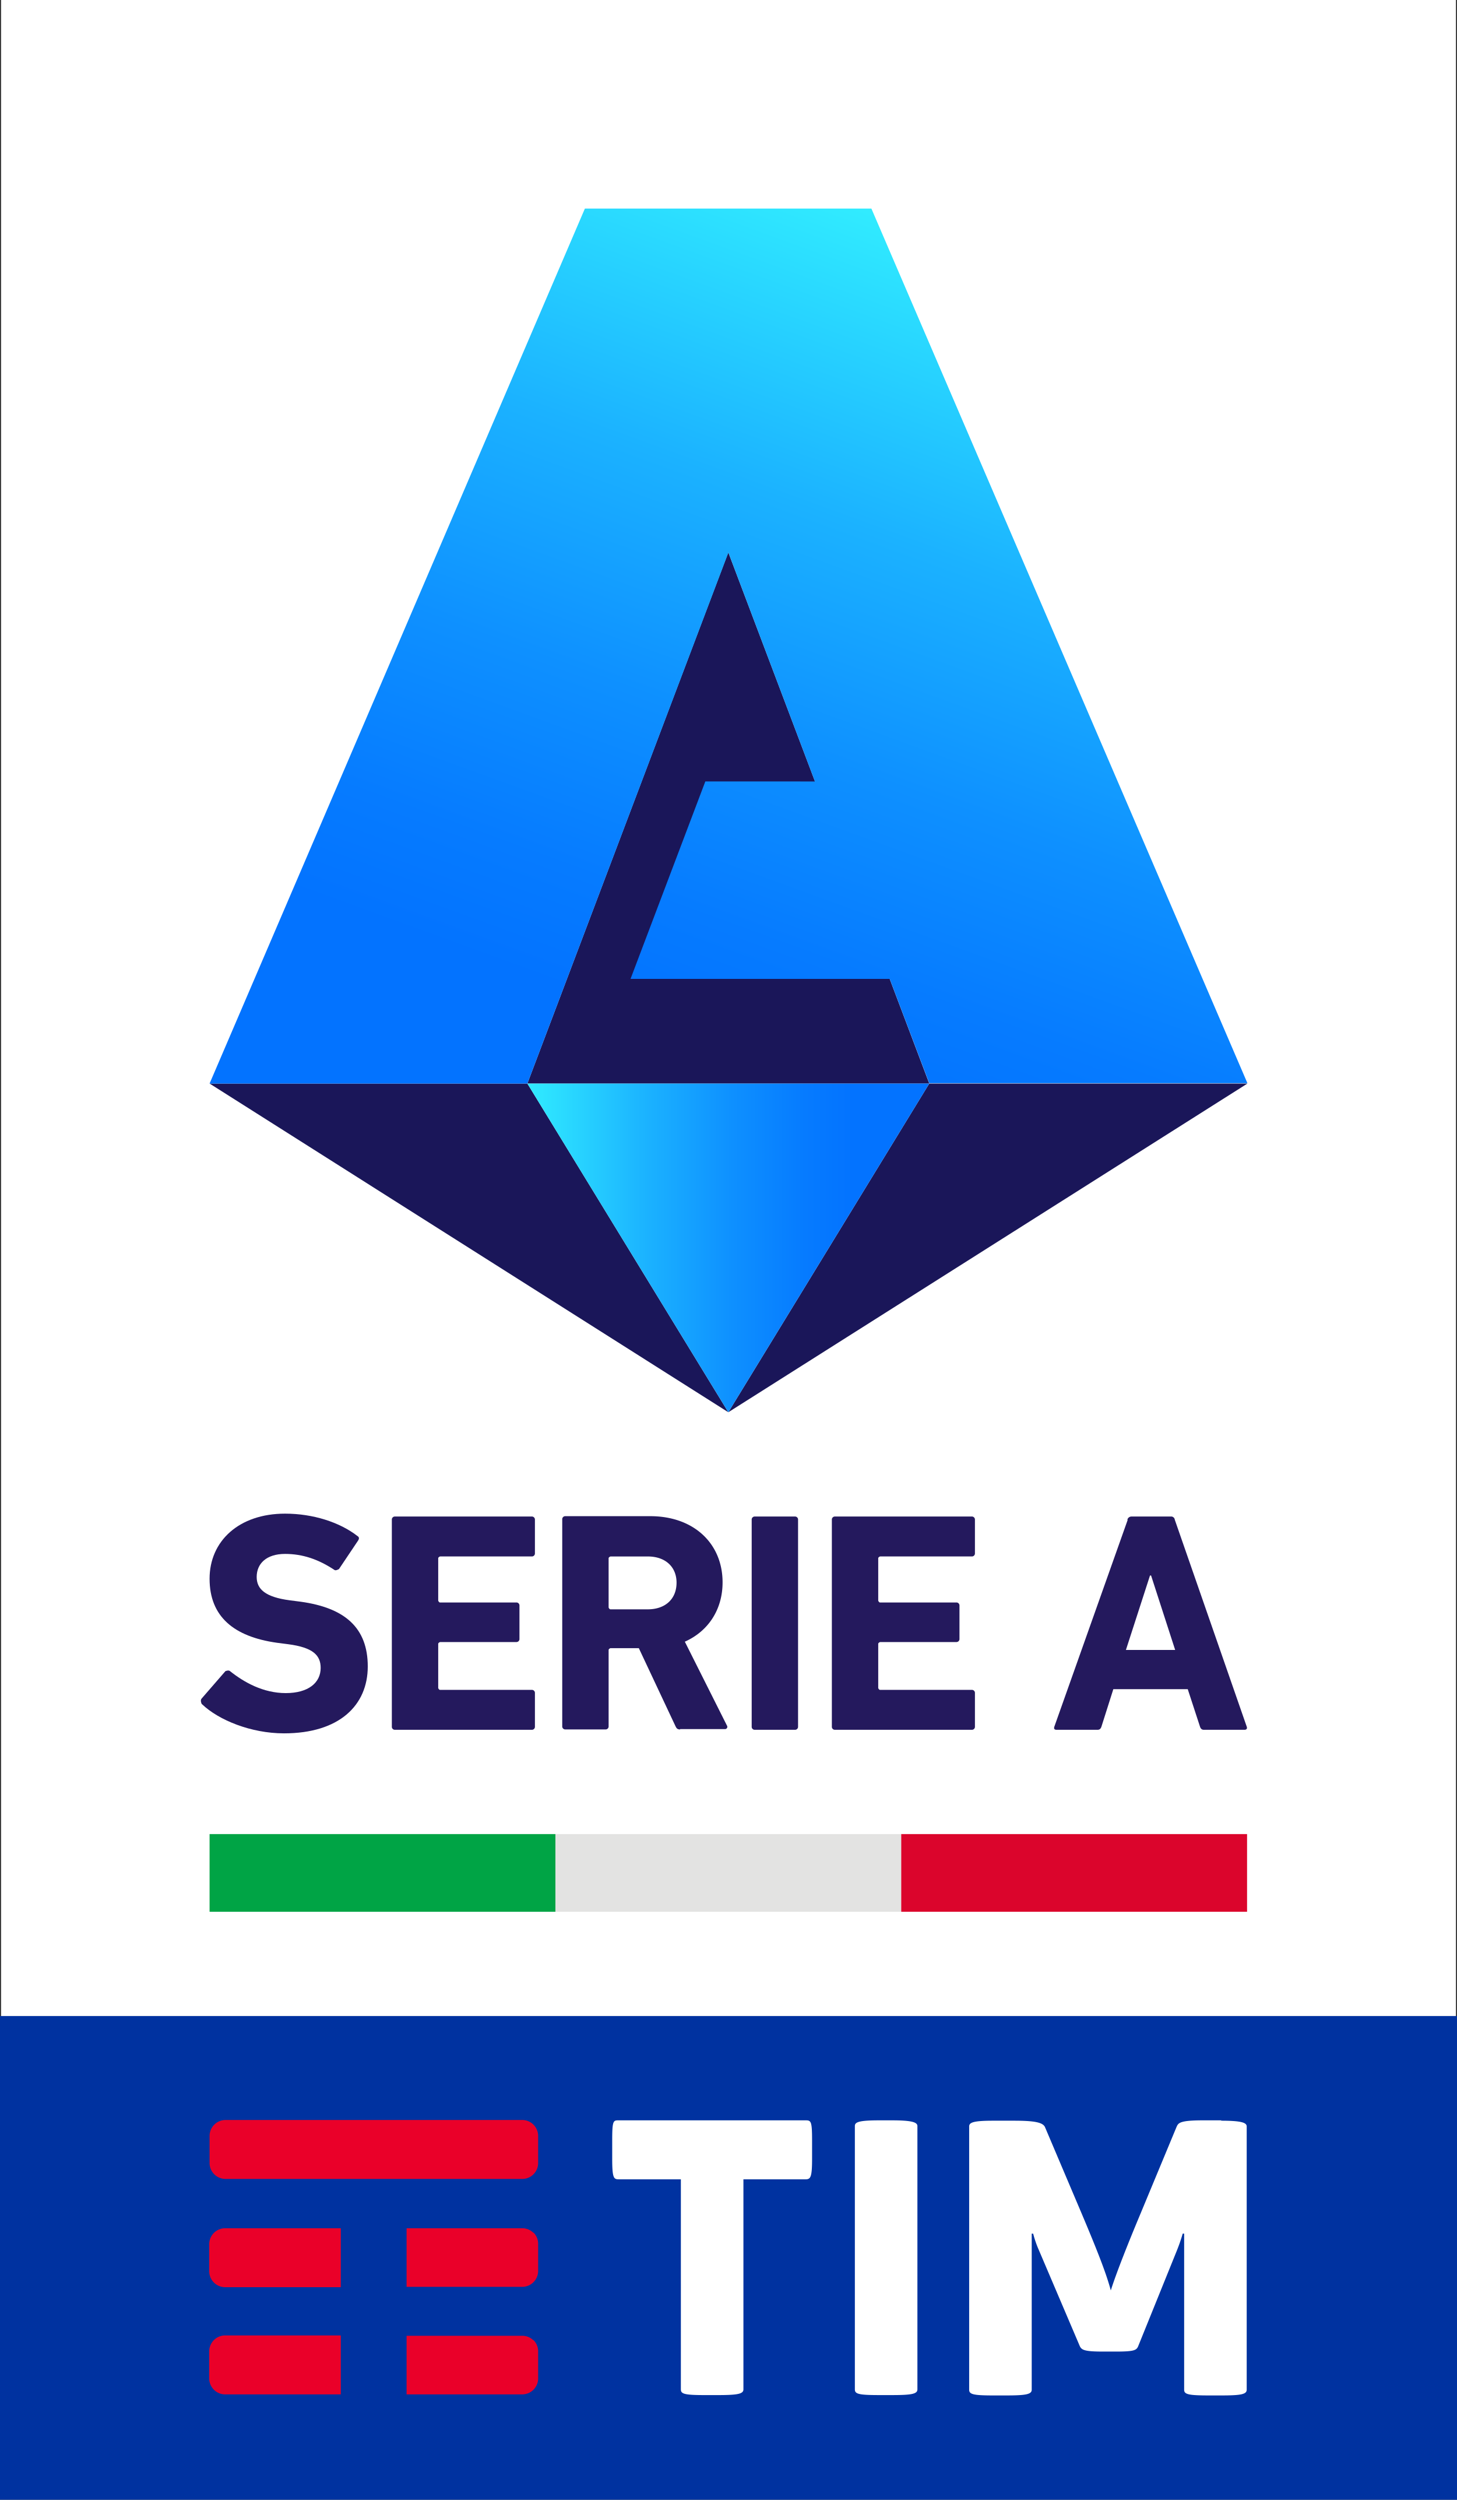 <svg id="Livello_1" data-name="Livello 1" xmlns="http://www.w3.org/2000/svg" xmlns:xlink="http://www.w3.org/1999/xlink" viewBox="0 0 500 857.513"><rect x="0" y="0" width="500" height="857.513" fill="#333333" stroke="none"/><defs><linearGradient id="Sfumatura_senza_nome_5" x1="180.977" y1="1438.688" x2="318.9" y2="1438.688" gradientTransform="translate(0 -1010.61)" gradientUnits="userSpaceOnUse"><stop offset="0" stop-color="#31ecff"/><stop offset="0.05" stop-color="#2de2ff"/><stop offset="0.3" stop-color="#1bb2ff"/><stop offset="0.51" stop-color="#0e90ff"/><stop offset="0.69" stop-color="#067bff"/><stop offset="0.81" stop-color="#0373ff"/></linearGradient><linearGradient id="Sfumatura_senza_nome_3" x1="352.243" y1="1101.541" x2="229.122" y2="1439.568" gradientTransform="translate(0 -1010.61)" gradientUnits="userSpaceOnUse"><stop offset="0" stop-color="#31ecff"/><stop offset="0.05" stop-color="#2de2ff"/><stop offset="0.29" stop-color="#1bb2ff"/><stop offset="0.51" stop-color="#0e90ff"/><stop offset="0.69" stop-color="#067bff"/><stop offset="0.8" stop-color="#0373ff"/></linearGradient></defs><title>Serie A TIM 2022</title><g id="c"><rect x="0.37" width="499.26" height="691.587" fill="#fff"/><path d="M69.208,584.505s-.617-1.233,0-1.85l8.142-9.376s1.11-.493,1.6,0C83.765,577.1,90.3,580.8,98.076,580.8s11.966-3.577,11.966-8.635c0-4.318-2.591-7.032-11.226-8.142l-3.825-.494c-14.8-2.1-23.069-9-23.069-21.959s10.116-22.329,25.907-22.329c9.622,0,18.751,2.961,24.8,7.649.617.37.74.863.247,1.6l-6.538,9.746s-.987.617-1.481.37c-5.551-3.7-10.979-5.551-17.024-5.551-6.415,0-9.746,3.331-9.746,7.895,0,4.2,2.961,6.909,11.35,8.019l3.824.494c15.05,2.1,22.946,8.882,22.946,22.2s-9.746,22.946-28.744,22.946c-11.35,0-22.453-4.564-28.128-9.992" fill="#24195d"/><path d="M134.468,521.342a1.035,1.035,0,0,1,1.111-1.11h46.878a1.036,1.036,0,0,1,1.111,1.11v11.473a1.035,1.035,0,0,1-1.111,1.11H151s-.617.247-.617.617V549.1s.247.617.617.617h26.154a1.035,1.035,0,0,1,1.11,1.111v11.349a1.035,1.035,0,0,1-1.11,1.11H151s-.617.247-.617.617v15.174s.247.617.617.617h31.458a1.036,1.036,0,0,1,1.111,1.11v11.473a1.036,1.036,0,0,1-1.111,1.111H135.579a1.037,1.037,0,0,1-1.111-1.111Z" fill="#24195d"/><path d="M233.407,593.264c-.987,0-1.233-.37-1.6-1.11l-12.584-26.77h-9.746s-.616.246-.616.617v26.153a1.035,1.035,0,0,1-1.111,1.11H194.054a1.035,1.035,0,0,1-1.11-1.11V521.219a1.035,1.035,0,0,1,1.11-1.11h29.114c14.927,0,24.8,9.375,24.8,22.7,0,9.376-4.934,16.778-12.953,20.355l14.434,28.744a.782.782,0,0,1-.74,1.234h-15.3Zm-1.233-50.333c0-5.428-3.825-9-9.87-9h-12.83s-.616.246-.616.616v16.9s.246.617.616.617H222.3c6.045,0,9.87-3.577,9.87-9.129" fill="#24195d"/><path d="M257.957,521.342a1.035,1.035,0,0,1,1.11-1.11h13.694a1.035,1.035,0,0,1,1.11,1.11v70.935a1.036,1.036,0,0,1-1.11,1.111H259.067a1.036,1.036,0,0,1-1.11-1.111Z" fill="#24195d"/><path d="M285.468,521.342a1.035,1.035,0,0,1,1.11-1.11h46.879a1.035,1.035,0,0,1,1.11,1.11v11.473a1.035,1.035,0,0,1-1.11,1.11H302s-.617.247-.617.617V549.1s.246.617.617.617h26.153a1.035,1.035,0,0,1,1.11,1.111v11.349a1.035,1.035,0,0,1-1.11,1.11H302s-.617.247-.617.617v15.174s.246.617.617.617h31.458a1.035,1.035,0,0,1,1.11,1.11v11.473a1.036,1.036,0,0,1-1.11,1.111H286.578a1.036,1.036,0,0,1-1.11-1.111Z" fill="#24195d"/><path d="M386.874,521.342a1.445,1.445,0,0,1,1.357-1.11H401.8a1.244,1.244,0,0,1,1.357,1.11l24.673,70.935c.247.617,0,1.111-.74,1.111h-13.94c-.74,0-1.111-.37-1.357-1.111l-4.195-12.83H382.063l-4.071,12.83c-.247.741-.617,1.111-1.357,1.111H362.571q-1.11,0-.74-1.111L387,521.342ZM403.282,566l-8.266-25.536h-.37L386.381,566Z" fill="#24195d"/><rect x="71.922" y="629.164" width="118.678" height="26.647" fill="#00a445"/><rect x="190.6" y="629.164" width="118.678" height="26.647" fill="#e3e3e2"/><rect x="309.277" y="629.164" width="118.678" height="26.647" fill="#db052c"/><polygon points="249.938 484.456 71.922 371.7 180.977 371.7 249.938 484.456" fill="#1a1659"/><polygon points="249.938 484.456 428.078 371.7 318.9 371.7 249.938 484.456" fill="#1a1659"/><polygon points="249.938 189.489 180.977 371.7 249.938 371.7 318.9 371.7 249.938 189.489" fill="#1a1659"/><polygon points="180.977 371.7 249.938 484.456 318.9 371.7 180.977 371.7" fill="url(#Sfumatura_senza_nome_5)"/><path d="M249.938,189.489l29.731,78.584H242.043L216.383,335.8h88.946L318.9,371.577H428.078L299.038,71.552H200.716L71.922,371.7H180.977l68.961-182.087Z" fill="url(#Sfumatura_senza_nome_3)"/><rect y="691.587" width="500" height="165.926" fill="#0032a0"/><path d="M276.462,727.362c1.85,0,2.22.247,2.22,6.909v6.168c0,6.415-.493,7.155-2.22,7.155H255.12V819.64c0,1.6-1.974,1.974-9.129,1.974h-3.825c-7.278,0-8.512-.37-8.512-1.974V747.594H212.312c-1.727,0-2.221-.493-2.221-7.155v-6.168c0-6.909.37-6.909,2.221-6.909h64.15Zm38.367,1.974c0-1.357-1.974-1.974-8.883-1.974h-4.071c-7.278,0-8.512.617-8.512,1.974v90.3c0,1.6,1.234,1.974,8.512,1.974h4.071c6.909,0,8.883-.37,8.883-1.974ZM419.2,727.362H412.9c-8.019,0-8.512.864-9.129,2.221l-12.46,29.978c-4.194,9.992-8.389,20.6-10.116,26.153-1.48-5.551-4.318-12.953-10.116-26.647l-12.46-29.361c-.74-1.727-3.947-2.22-10.733-2.22h-7.031c-6.909,0-8.266.617-8.266,1.974v90.3c0,1.6,1.357,1.974,8.512,1.974h3.948c7.032,0,9.006-.37,9.006-1.974v-53.54h.493a37.837,37.837,0,0,0,1.6,4.811l14.31,33.555c.617,1.481,1.357,2.1,8.019,2.1H382.8c6.785,0,7.278-.493,7.895-2.1l13.077-32.322a59.952,59.952,0,0,0,2.1-6.045h.494v53.541c0,1.6,1.357,1.974,8.759,1.974h3.824c6.908,0,8.882-.37,8.882-1.974v-90.3c0-1.357-1.974-1.974-8.882-1.974" fill="#fff"/><path d="M179.25,747.471H77.35a5.477,5.477,0,0,1-5.428-5.428v-9.376a5.477,5.477,0,0,1,5.428-5.428h101.9a5.477,5.477,0,0,1,5.428,5.428v9.376a5.477,5.477,0,0,1-5.428,5.428m-62.3,16.9H77.227A5.475,5.475,0,0,0,71.8,769.8v9.376a5.475,5.475,0,0,0,5.428,5.428H116.95V764.5h0Zm66.124,1.6a5.412,5.412,0,0,0-3.824-1.6H139.526v20.109H179.25a5.477,5.477,0,0,0,5.428-5.428v-9.376a5.413,5.413,0,0,0-1.6-3.825m0,37.01a5.412,5.412,0,0,0-3.824-1.6H139.526v20.109H179.25a5.477,5.477,0,0,0,5.428-5.428v-9.376a5.412,5.412,0,0,0-1.6-3.824m-66.124-1.6H77.227a5.475,5.475,0,0,0-5.428,5.428v9.376a5.475,5.475,0,0,0,5.428,5.428H116.95V801.258h0Z" fill="#ea0029"/></g></svg>